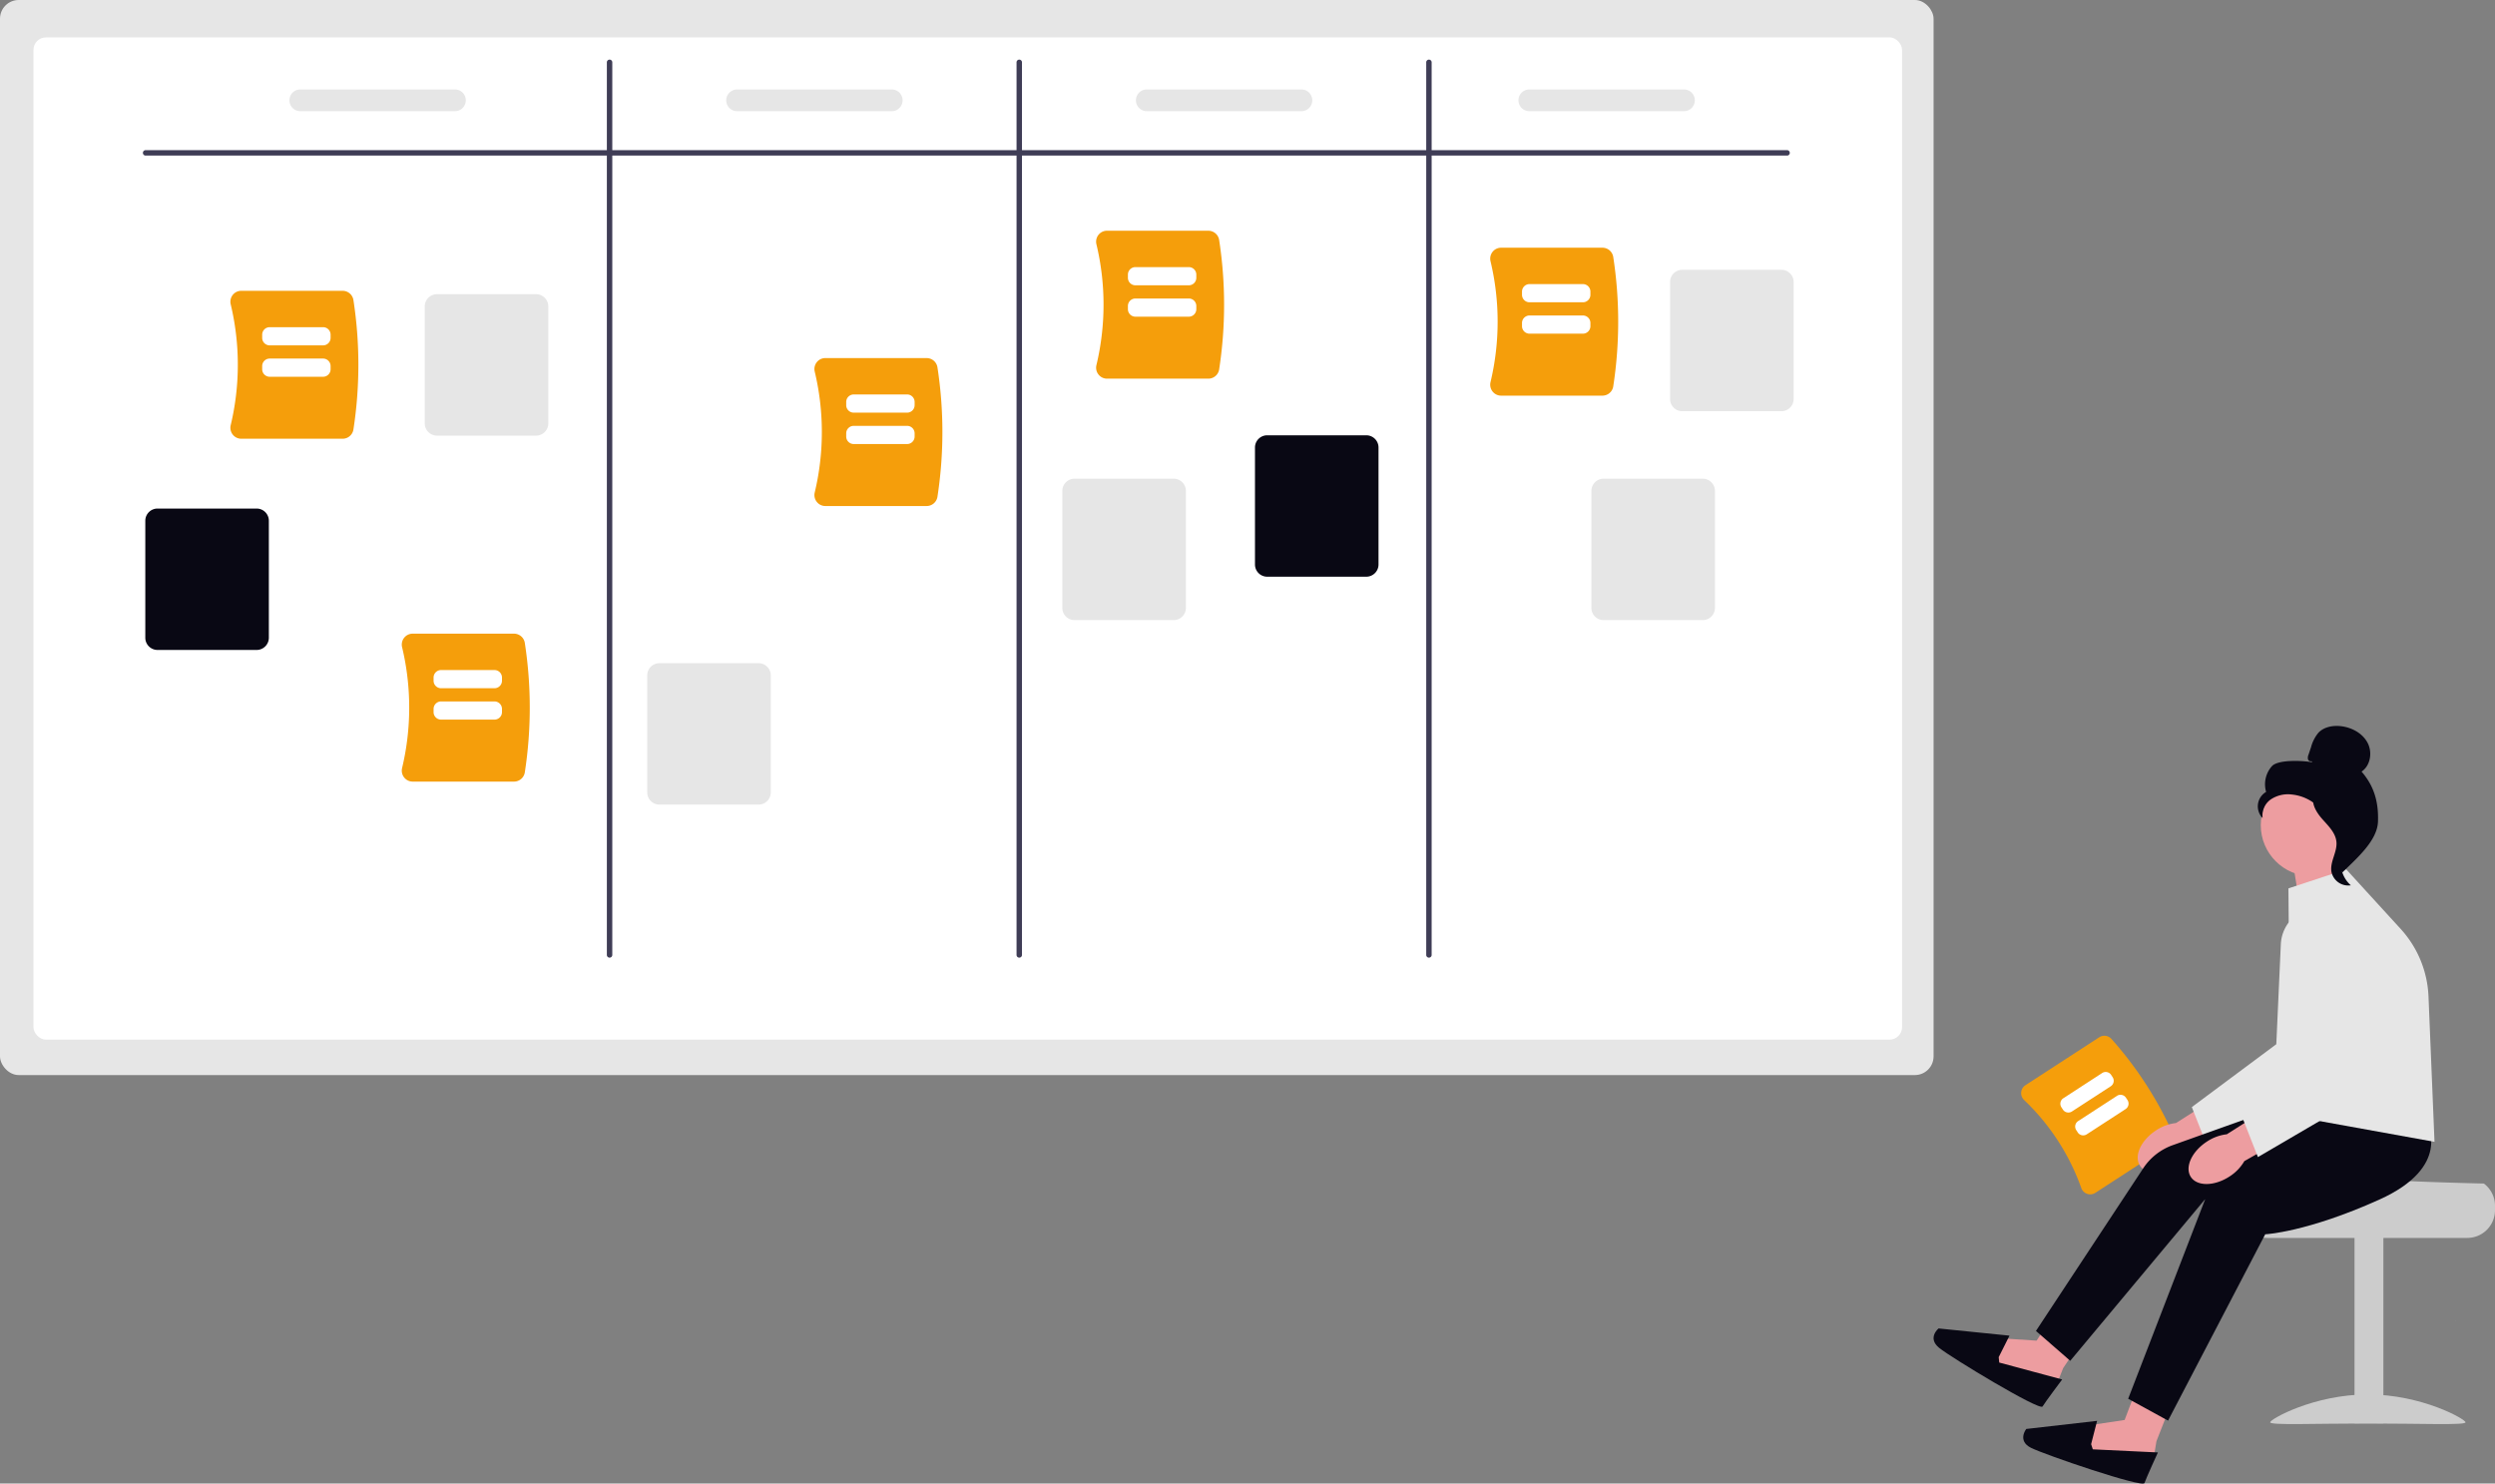 <svg xmlns="http://www.w3.org/2000/svg" width="800.385" height="475.927" viewBox="0 0 800.385 475.927" xmlns:xlink="http://www.w3.org/1999/xlink" role="img" artist="Katerina Limpitsouni" source="https://undraw.co/"><rect x="0" y="0" width="800.385" height="475.927" fill="#808080" stroke="none"/><g transform="translate(-675.225 -304.907)"><g transform="translate(1393.713 682.811)"><path d="M474.415,539.509v1.424a8.91,8.91,0,0,0,8.9,8.9H547.41a8.9,8.9,0,0,0,8.9-8.9v-1.424a8.838,8.838,0,0,0-2.065-5.7,9.158,9.158,0,0,0-1.5-1.424s-35.237-.8-35.237-1.78h-34.19a8.914,8.914,0,0,0-8.9,8.9Z" transform="translate(-474.415 -530.607)" fill="#ccc"/><rect width="9.258" height="59.82" transform="translate(36.835 18.874)" fill="#ccc"/><path d="M550.807,637.043c0,1-14.029.387-31.334.387s-31.334.613-31.334-.387,14.029-8.933,31.334-8.933S550.807,636.043,550.807,637.043Z" transform="translate(-478.366 -558.674)" fill="#ccc"/></g><rect width="620.283" height="344.882" rx="6" transform="translate(675.225 304.907)" fill="#e6e6e6"/><rect width="599.438" height="321.511" rx="4" transform="translate(685.962 316.909)" fill="#fff"/><g transform="translate(749.133 398.194)"><path d="M715.868,359.024A3.522,3.522,0,0,1,715.21,356a83.447,83.447,0,0,0,0-38.759,3.524,3.524,0,0,1,.659-3.022A3.464,3.464,0,0,1,718.6,312.9h32.518a3.509,3.509,0,0,1,3.456,2.941,136.6,136.6,0,0,1,0,41.573,3.509,3.509,0,0,1-3.456,2.941H718.6A3.465,3.465,0,0,1,715.868,359.024Z" transform="translate(-715.109 -312.895)" fill="#f59e0b"/><path d="M747.36,333.279H730.23a2.41,2.41,0,0,1-2.407-2.407V329.85a2.41,2.41,0,0,1,2.407-2.407h17.13a2.41,2.41,0,0,1,2.407,2.407v1.022A2.41,2.41,0,0,1,747.36,333.279Z" transform="translate(-717.622 -315.77)" fill="#fff"/><path d="M747.36,345.827H730.23a2.41,2.41,0,0,1-2.407-2.407V342.4a2.41,2.41,0,0,1,2.407-2.407h17.13a2.41,2.41,0,0,1,2.407,2.407v1.022A2.41,2.41,0,0,1,747.36,345.827Z" transform="translate(-717.622 -318.25)" fill="#fff"/></g><path d="M878.278,273.606H351.708a.87.87,0,1,1,0-1.741h526.57a.87.87,0,0,1,0,1.741Z" transform="translate(370.233 81.212)" fill="#3f3d56"/><path d="M522.708,526.585a.87.87,0,0,1-.87-.87V239.366a.87.87,0,0,1,1.741,0V525.715a.87.87,0,0,1-.87.87Z" transform="translate(348.066 85.538)" fill="#3f3d56"/><path d="M673.708,526.585a.87.87,0,0,1-.87-.87V239.366a.87.87,0,0,1,1.741,0V525.715A.87.87,0,0,1,673.708,526.585Z" transform="translate(328.491 85.538)" fill="#3f3d56"/><path d="M824.708,526.585a.87.87,0,0,1-.87-.87V239.366a.87.87,0,0,1,1.741,0V525.715a.87.87,0,0,1-.87.87Z" transform="translate(308.915 85.538)" fill="#3f3d56"/><path d="M796.434,422.326h-31.8a3.921,3.921,0,0,1-3.917-3.917V380.88a3.921,3.921,0,0,1,3.917-3.917h31.8a3.921,3.921,0,0,1,3.917,3.917v37.53A3.921,3.921,0,0,1,796.434,422.326Z" transform="translate(317.098 67.587)" fill="#090814"/><path d="M725.434,438.326h-31.8a3.921,3.921,0,0,1-3.917-3.917V396.88a3.921,3.921,0,0,1,3.917-3.917h31.8a3.921,3.921,0,0,1,3.917,3.917v37.53A3.921,3.921,0,0,1,725.434,438.326Z" transform="translate(326.301 65.513)" fill="#e6e6e6"/><path d="M572.434,506.326h-31.8a3.921,3.921,0,0,1-3.917-3.917V464.88a3.921,3.921,0,0,1,3.917-3.917h31.8a3.921,3.921,0,0,1,3.917,3.917v37.53A3.921,3.921,0,0,1,572.434,506.326Z" transform="translate(346.137 56.697)" fill="#e6e6e6"/><path d="M387.434,449.326h-31.8a3.921,3.921,0,0,1-3.917-3.917V407.88a3.921,3.921,0,0,1,3.917-3.917h31.8a3.921,3.921,0,0,1,3.917,3.917v37.53A3.921,3.921,0,0,1,387.434,449.326Z" transform="translate(370.12 64.087)" fill="#090814"/><path d="M490.433,370.326h-31.8a3.921,3.921,0,0,1-3.917-3.917V328.88a3.921,3.921,0,0,1,3.917-3.917h31.8a3.921,3.921,0,0,1,3.917,3.917v37.53A3.921,3.921,0,0,1,490.433,370.326Z" transform="translate(356.767 74.328)" fill="#e6e6e6"/><path d="M457.93,256.458H408.32a3.481,3.481,0,0,1,0-6.963H457.93a3.481,3.481,0,0,1,0,6.963Z" transform="translate(363.234 84.112)" fill="#e6e6e6"/><path d="M618.93,256.458H569.32a3.481,3.481,0,0,1,0-6.963H618.93a3.481,3.481,0,0,1,0,6.963Z" transform="translate(342.36 84.112)" fill="#e6e6e6"/><path d="M769.93,256.458H720.32a3.481,3.481,0,0,1,0-6.963H769.93a3.481,3.481,0,0,1,0,6.963Z" transform="translate(322.787 84.112)" fill="#e6e6e6"/><path d="M910.93,256.458H861.32a3.481,3.481,0,0,1,0-6.963H910.93a3.481,3.481,0,0,1,0,6.963Z" transform="translate(304.507 84.112)" fill="#e6e6e6"/><g transform="matrix(0.839, -0.545, 0.545, 0.839, 1322.437, 654.695)"><path d="M.659,40a3.054,3.054,0,0,1-.571-2.62,72.358,72.358,0,0,0,0-33.608A3.056,3.056,0,0,1,.659,1.15,3,3,0,0,1,3.031,0h28.2a3.042,3.042,0,0,1,3,2.55,118.444,118.444,0,0,1,0,36.048,3.042,3.042,0,0,1-3,2.55H3.031A3,3,0,0,1,.659,40Z" transform="translate(0 0)" fill="#f59e0b"/><path d="M16.941,5.061H2.087A2.09,2.09,0,0,1,0,2.974V2.087A2.089,2.089,0,0,1,2.087,0H16.941a2.089,2.089,0,0,1,2.087,2.087v.886A2.089,2.089,0,0,1,16.941,5.061Z" transform="translate(8.846 10.122)" fill="#fff"/><path d="M16.941,5.061H2.087A2.09,2.09,0,0,1,0,2.974V2.087A2.089,2.089,0,0,1,2.087,0H16.941a2.09,2.09,0,0,1,2.087,2.087v.886A2.089,2.089,0,0,1,16.941,5.061Z" transform="translate(8.846 18.851)" fill="#fff"/></g><path d="M949.434,361.326h-31.8a3.921,3.921,0,0,1-3.917-3.917V319.88a3.921,3.921,0,0,1,3.917-3.917h31.8a3.921,3.921,0,0,1,3.917,3.917v37.53A3.921,3.921,0,0,1,949.434,361.326Z" transform="translate(297.264 75.495)" fill="#e6e6e6"/><path d="M920.434,438.326h-31.8a3.921,3.921,0,0,1-3.917-3.917V396.88a3.921,3.921,0,0,1,3.917-3.917h31.8a3.921,3.921,0,0,1,3.917,3.917v37.53A3.921,3.921,0,0,1,920.434,438.326Z" transform="translate(301.023 65.513)" fill="#e6e6e6"/><g transform="translate(804.115 508.185)"><path d="M715.868,359.024A3.522,3.522,0,0,1,715.21,356a83.447,83.447,0,0,0,0-38.759,3.524,3.524,0,0,1,.659-3.022A3.464,3.464,0,0,1,718.6,312.9h32.518a3.509,3.509,0,0,1,3.456,2.941,136.6,136.6,0,0,1,0,41.573,3.509,3.509,0,0,1-3.456,2.941H718.6A3.465,3.465,0,0,1,715.868,359.024Z" transform="translate(-715.109 -312.895)" fill="#f59e0b"/><path d="M747.36,333.279H730.23a2.41,2.41,0,0,1-2.407-2.407V329.85a2.41,2.41,0,0,1,2.407-2.407h17.13a2.41,2.41,0,0,1,2.407,2.407v1.022A2.41,2.41,0,0,1,747.36,333.279Z" transform="translate(-717.622 -315.77)" fill="#fff"/><path d="M747.36,345.827H730.23a2.41,2.41,0,0,1-2.407-2.407V342.4a2.41,2.41,0,0,1,2.407-2.407h17.13a2.41,2.41,0,0,1,2.407,2.407v1.022A2.41,2.41,0,0,1,747.36,345.827Z" transform="translate(-717.622 -318.25)" fill="#fff"/></g><g transform="translate(936.486 419.777)"><path d="M715.868,359.024A3.522,3.522,0,0,1,715.21,356a83.447,83.447,0,0,0,0-38.759,3.524,3.524,0,0,1,.659-3.022A3.464,3.464,0,0,1,718.6,312.9h32.518a3.509,3.509,0,0,1,3.456,2.941,136.6,136.6,0,0,1,0,41.573,3.509,3.509,0,0,1-3.456,2.941H718.6A3.465,3.465,0,0,1,715.868,359.024Z" transform="translate(-715.109 -312.895)" fill="#f59e0b"/><path d="M747.36,333.279H730.23a2.41,2.41,0,0,1-2.407-2.407V329.85a2.41,2.41,0,0,1,2.407-2.407h17.13a2.41,2.41,0,0,1,2.407,2.407v1.022A2.41,2.41,0,0,1,747.36,333.279Z" transform="translate(-717.622 -315.77)" fill="#fff"/><path d="M747.36,345.827H730.23a2.41,2.41,0,0,1-2.407-2.407V342.4a2.41,2.41,0,0,1,2.407-2.407h17.13a2.41,2.41,0,0,1,2.407,2.407v1.022A2.41,2.41,0,0,1,747.36,345.827Z" transform="translate(-717.622 -318.25)" fill="#fff"/></g><g transform="translate(1026.853 378.922)"><path d="M715.868,359.024A3.522,3.522,0,0,1,715.21,356a83.447,83.447,0,0,0,0-38.759,3.524,3.524,0,0,1,.659-3.022A3.464,3.464,0,0,1,718.6,312.9h32.518a3.509,3.509,0,0,1,3.456,2.941,136.6,136.6,0,0,1,0,41.573,3.509,3.509,0,0,1-3.456,2.941H718.6A3.465,3.465,0,0,1,715.868,359.024Z" transform="translate(-715.109 -312.895)" fill="#f59e0b"/><path d="M747.36,333.279H730.23a2.41,2.41,0,0,1-2.407-2.407V329.85a2.41,2.41,0,0,1,2.407-2.407h17.13a2.41,2.41,0,0,1,2.407,2.407v1.022A2.41,2.41,0,0,1,747.36,333.279Z" transform="translate(-717.622 -315.77)" fill="#fff"/><path d="M747.36,345.827H730.23a2.41,2.41,0,0,1-2.407-2.407V342.4a2.41,2.41,0,0,1,2.407-2.407h17.13a2.41,2.41,0,0,1,2.407,2.407v1.022A2.41,2.41,0,0,1,747.36,345.827Z" transform="translate(-717.622 -318.25)" fill="#fff"/></g><g transform="translate(1153.278 384.372)"><path d="M715.868,359.024A3.522,3.522,0,0,1,715.21,356a83.447,83.447,0,0,0,0-38.759,3.524,3.524,0,0,1,.659-3.022A3.464,3.464,0,0,1,718.6,312.9h32.518a3.509,3.509,0,0,1,3.456,2.941,136.6,136.6,0,0,1,0,41.573,3.509,3.509,0,0,1-3.456,2.941H718.6A3.465,3.465,0,0,1,715.868,359.024Z" transform="translate(-715.109 -312.895)" fill="#f59e0b"/><path d="M747.36,333.279H730.23a2.41,2.41,0,0,1-2.407-2.407V329.85a2.41,2.41,0,0,1,2.407-2.407h17.13a2.41,2.41,0,0,1,2.407,2.407v1.022A2.41,2.41,0,0,1,747.36,333.279Z" transform="translate(-717.622 -315.77)" fill="#fff"/><path d="M747.36,345.827H730.23a2.41,2.41,0,0,1-2.407-2.407V342.4a2.41,2.41,0,0,1,2.407-2.407h17.13a2.41,2.41,0,0,1,2.407,2.407v1.022A2.41,2.41,0,0,1,747.36,345.827Z" transform="translate(-717.622 -318.25)" fill="#fff"/></g><g transform="translate(1295.508 537.788)"><path d="M603.379,75.5l-2.121-13.259,14.32-5.834L617.7,76.565Z" transform="translate(-486.178 -19.628)" fill="#ed9da0"/><path d="M663.892,224.507c-4.844,3.168-10.4,3.237-12.42.154s.277-8.149,5.123-11.317a14.484,14.484,0,0,1,6.416-2.374L683.7,197.806l5.97,9.842L668.64,219.58a14.485,14.485,0,0,1-4.748,4.927Z" transform="translate(-585.253 -83.579)" fill="#ed9da0"/><path d="M634.389,95.355h0a12.514,12.514,0,0,1,11.181,15.238L636.937,148.7,597.2,171.929l-4.891-12.43,27.1-20.173,1.451-32.064A12.514,12.514,0,0,1,634.389,95.355Z" transform="translate(-509.464 -37.223)" fill="#e6e6e6"/><path d="M782.218,339.617,773.8,352.2l-1.566,3.943-4.614,2.918-17.5-8.124,3.792-8.3,11.362.75,4.669-7.163Z" transform="translate(-732.232 -146.184)" fill="#ed9da0"/><path d="M786.961,351.356l.174,1.735,20.188,5.429s-5.391,7.174-6.292,8.667-29.263-15.634-33.17-18.808-.193-6.228-.193-6.228l22.757,2.31-3.465,6.9h0Z" transform="translate(-766.073 -148.865)" fill="#090814"/><path d="M685.6,208.2l2.241,5.3s4.89,15.079-20.173,20.377-38.1,3.057-38.1,3.057l-43.2,51.757-11-9.577,34.417-52.181a18.944,18.944,0,0,1,9.443-7.41l51.845-18.513L685.6,208.2Z" transform="translate(-542.529 -85.027)" fill="#090814"/><path d="M729.678,381.864l-5.537,14.091-.69,4.186-3.886,3.834-18.831-4.206,1.934-8.92,11.261-1.69,3.035-7.994Z" transform="translate(-652.641 -166.511)" fill="#ed9da0"/><path d="M731.782,403.754l.54,1.658,20.881,1s-3.737,8.158-4.3,9.809-31.923-9.036-36.417-11.3-1.516-6.043-1.516-6.043l22.727-2.6-1.915,7.476Z" transform="translate(-681.244 -173.346)" fill="#090814"/><path d="M642.486,213.932l3.319,4.7s7.993,13.69-15.365,24.209-36.577,11.11-36.577,11.11l-31.171,59.777L549.9,306.716l24.779-64.222,24.154-22.164,43.654-6.4Z" transform="translate(-487.475 -90.873)" fill="#090814"/><path d="M547.987,79.357l18.543-6.113L584,92.364a34.21,34.21,0,0,1,8.925,21.661l1.93,46.636L548.6,152.306l-.611-72.949Z" transform="translate(-434.156 -27.241)" fill="#e6e6e6"/><path d="M634.11,231.086c-4.844,3.168-10.4,3.237-12.42.154s.277-8.149,5.123-11.317a14.484,14.484,0,0,1,6.416-2.374l20.692-13.163,5.97,9.842-21.033,11.932a14.484,14.484,0,0,1-4.748,4.927Z" transform="translate(-539.162 -86.555)" fill="#ed9da0"/><path d="M604.608,101.935h0a12.514,12.514,0,0,1,11.181,15.238l-8.634,38.107-39.735,23.23-4.89-12.43,27.1-20.173,1.451-32.064a12.514,12.514,0,0,1,13.526-11.907h0Z" transform="translate(-463.372 -40.198)" fill="#e6e6e6"/><ellipse cx="16.378" cy="16.378" rx="16.378" ry="16.378" transform="translate(104.965 15.461)" fill="#ed9da0"/><path d="M529.84,399.024l-.018,0a.642.642,0,0,1,.273,0A1.267,1.267,0,0,0,529.84,399.024Z" transform="translate(-359.448 -174.58)" fill="#fff"/><path d="M535.126,357.594c.138.048.2.071.214.077l-.208-.075Z" transform="translate(-367.597 -155.85)" fill="#fff"/><path d="M535.534,337.49l.059-.02c-.248.177-.271.132-.166.069.037-.015.066-.031.1-.047Z" transform="translate(-367.984 -146.748)" fill="#fff"/><path d="M432.187,11.28c-.427.249-1-.128-1.141-.606a2.5,2.5,0,0,1,.178-1.454c.268-.791.529-1.575.8-2.366a12.165,12.165,0,0,1,2.391-4.687c1.849-1.926,4.8-2.417,7.442-2.06,3.4.459,6.753,2.3,8.335,5.344s.906,7.3-1.951,9.2c4.075,4.668,5.49,9.872,5.267,16.057s-6.97,11.887-11.37,16.249c-.982-.593-1.875-3.386-1.333-4.4s-.236-2.187.434-3.125,1.231.555.555-.376c-.427-.587,1.237-1.932.606-2.283-3.067-1.7-4.088-5.522-6.013-8.449A14.389,14.389,0,0,0,425.868,22a9.954,9.954,0,0,0-6.67,1.524,6.25,6.25,0,0,0-2.691,6.039,5.363,5.363,0,0,1,1.116-8.4,8.755,8.755,0,0,1,1.862-8.258c1.983-2.187,10.025-1.811,12.92-1.237l-.223-.383h0l.006-.006Z" transform="translate(-310.946 0)" fill="#090814"/><path d="M428.65,34.629c3.833.414,6.6,3.737,8.94,6.8,1.345,1.766,2.761,3.718,2.723,5.943-.032,2.245-1.537,4.177-2.257,6.3a9.5,9.5,0,0,0,2.761,10.005,5.511,5.511,0,0,1-6.217-4.317c-.555-3.22,1.888-6.332,1.6-9.591-.255-2.87-2.519-5.076-4.438-7.225s-3.73-4.993-2.844-7.735l-.268-.185h0Z" transform="translate(-306.962 -12.546)" fill="#090814"/></g></g></svg>